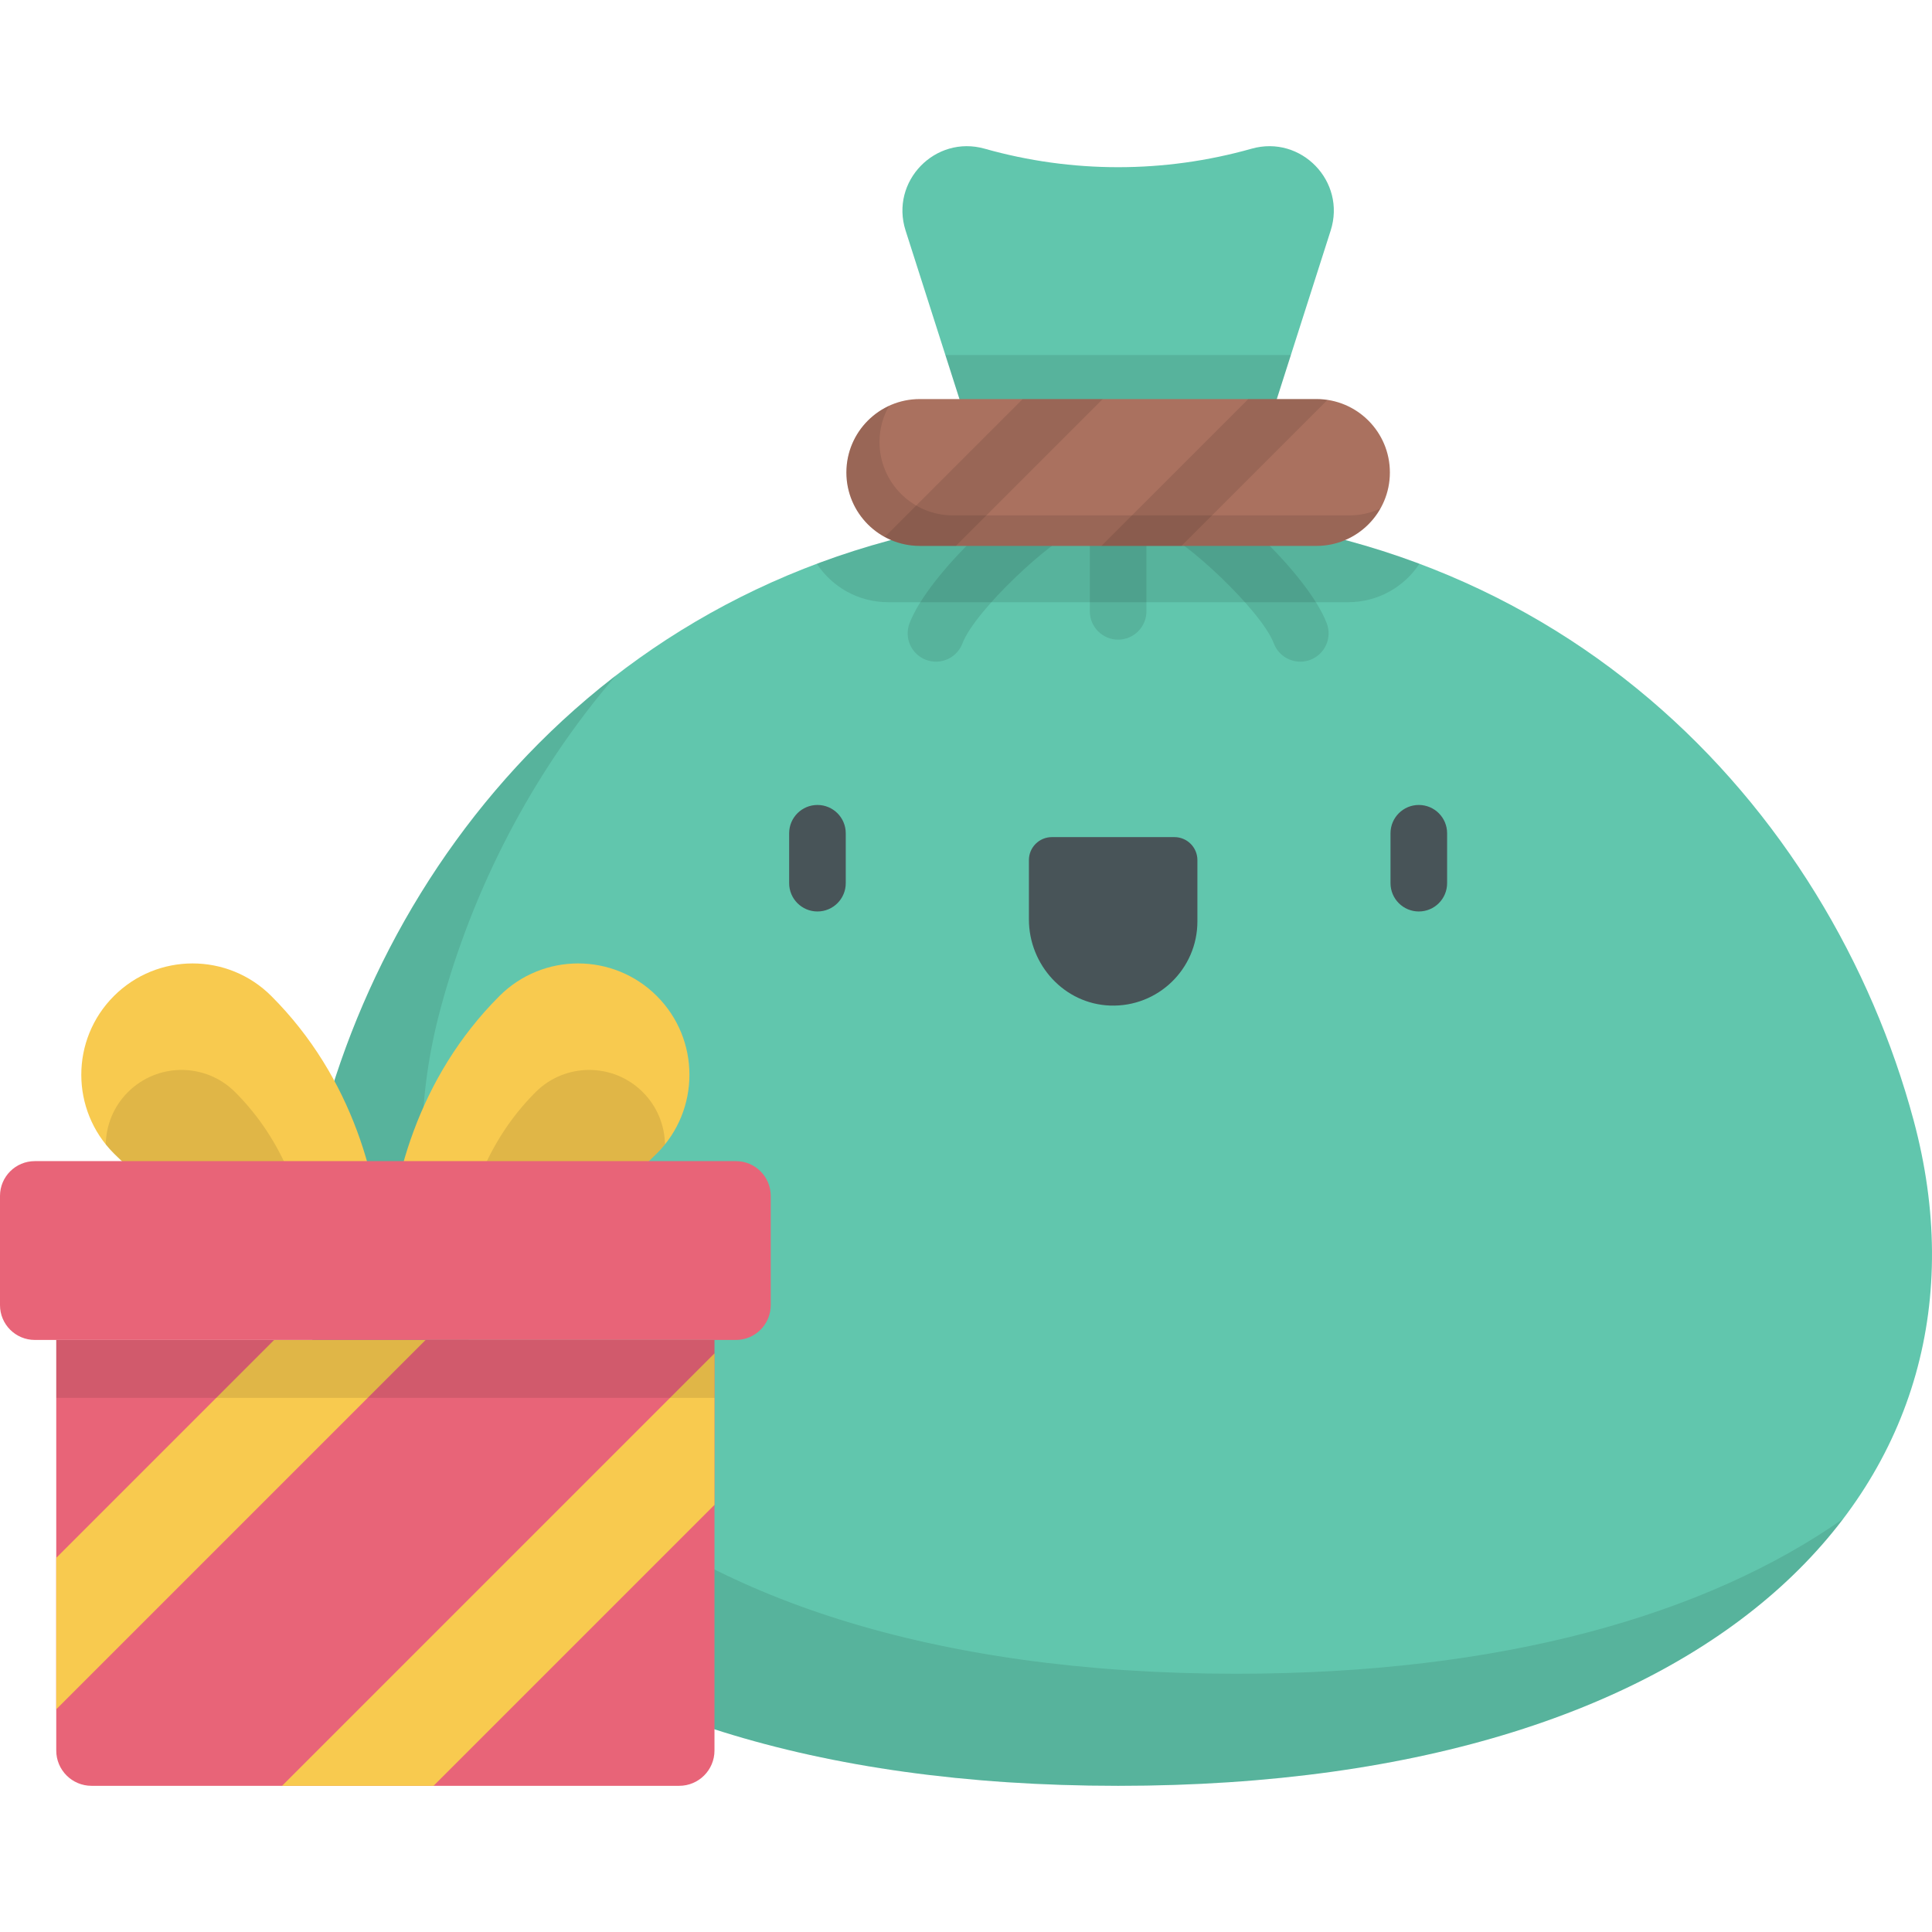 <?xml version="1.0" encoding="iso-8859-1"?>
<!-- Generator: Adobe Illustrator 19.0.0, SVG Export Plug-In . SVG Version: 6.00 Build 0)  -->
<svg version="1.1" id="Capa_1" xmlns="http://www.w3.org/2000/svg" xmlns:xlink="http://www.w3.org/1999/xlink" x="0px" y="0px"
	 viewBox="0 0 512 512" style="enable-background:new 0 0 512 512;" xml:space="preserve">
<path style="fill:#61C6AD;" d="M331.687,39.406L331.687,39.406c-23.127,6.535-47.613,6.535-70.74,0l0,0
	c-13.132-3.711-25.114,8.685-20.959,21.684l22.986,71.904h66.685l22.986-71.904C356.801,48.091,344.819,35.695,331.687,39.406z"/>
<polygon style="opacity:0.1;enable-background:new    ;" points="250.535,94.08 262.974,132.994 329.66,132.994 342.099,94.08 "/>
<path style="fill:#61C6AD;" d="M296.317,135.455c116.428,0,188.58,78.793,210.812,161.436
	c25.379,94.343-48.927,176.369-210.812,176.369S60.126,391.235,85.505,296.892C107.737,214.248,179.889,135.455,296.317,135.455z"/>
<path style="opacity:0.1;enable-background:new    ;" d="M296.317,135.455c-29.486,0-56.127,5.061-79.842,13.951
	c4.036,6.131,10.975,10.181,18.865,10.181h121.956c7.889,0,14.829-4.05,18.865-10.181
	C352.445,140.516,325.803,135.455,296.317,135.455z"/>
<g style="opacity:0.1;">
	<path d="M248.044,175.349c-0.888,0-1.791-0.159-2.67-0.494c-3.87-1.475-5.813-5.808-4.338-9.679
		c5.004-13.131,28.672-35.169,39.296-38.489c3.962-1.233,8.161,0.969,9.396,4.922c1.236,3.954-0.968,8.16-4.921,9.395
		c-5.933,1.854-26.373,20.642-29.753,29.513C253.913,173.509,251.065,175.349,248.044,175.349z"/>
	<path d="M344.59,175.349c-3.021,0-5.869-1.839-7.01-4.831c-3.38-8.871-23.82-27.659-29.753-29.513
		c-3.953-1.235-6.157-5.442-4.921-9.395c1.234-3.954,5.44-6.153,9.395-4.922c10.624,3.32,34.292,25.358,39.296,38.489
		c1.475,3.871-0.468,8.204-4.338,9.679C346.381,175.19,345.478,175.349,344.59,175.349z"/>
	<path d="M296.317,169.507c-4.143,0-7.5-3.358-7.5-7.5v-30.789c0-4.142,3.357-7.5,7.5-7.5s7.5,3.358,7.5,7.5v30.789
		C303.817,166.149,300.46,169.507,296.317,169.507z"/>
</g>
<path style="opacity:0.1;enable-background:new    ;" d="M327.585,443.56c-161.885,0-236.191-82.026-210.812-176.369
	c8.42-31.302,24.008-62.047,46.445-88.172c-39.62,30.535-65.816,73.649-77.713,117.873
	c-25.379,94.343,48.927,176.369,210.812,176.369c95.062,0,159.907-28.292,192.119-70.746
	C452.154,427.947,398.205,443.56,327.585,443.56z"/>
<path style="fill:#AA715F;" d="M348.878,144.668H243.756c-10.746,0-19.457-8.711-19.457-19.457l0,0
	c0-10.746,8.711-19.457,19.457-19.457h105.121c10.746,0,19.457,8.711,19.457,19.457l0,0
	C368.335,135.957,359.623,144.668,348.878,144.668z"/>
<path style="opacity:0.1;enable-background:new    ;" d="M271.025,105.754l-36.557,36.557c2.76,1.503,5.924,2.357,9.288,2.357h9.569
	l38.914-38.914H271.025z M348.878,105.754h-18.071l-38.915,38.914h21.214l38.674-38.674
	C350.831,105.852,349.867,105.754,348.878,105.754z"/>
<path style="opacity:0.1;enable-background:new    ;" d="M357.657,136.581H252.536c-10.746,0-19.457-8.711-19.457-19.457
	c0-3.478,0.923-6.735,2.522-9.56c-6.666,3.087-11.301,9.818-11.301,17.647c0,10.746,8.711,19.457,19.457,19.457h105.121
	c7.268,0,13.595-3.993,16.935-9.897C363.329,135.921,360.573,136.581,357.657,136.581z"/>
<path style="fill:#E86478;" d="M189.345,355.098H14.907v108.81c0,5.166,4.188,9.353,9.353,9.353h155.732
	c5.166,0,9.353-4.188,9.353-9.353L189.345,355.098L189.345,355.098z"/>
<g>
	<path style="fill:#F8CA4F;" d="M72.655,355.098l-57.748,57.748v40.145l97.894-97.894H72.655V355.098z M74.749,473.261h40.145
		l74.451-74.451v-40.145L74.749,473.261z"/>
	<path style="fill:#F8CA4F;" d="M30.184,263.96c-11.52,11.52-11.521,30.199,0,41.719c21.638,21.638,49.751,28.995,71.395,29.676
		c-0.681-21.644-8.038-49.758-29.676-71.395C60.383,252.439,41.705,252.439,30.184,263.96z"/>
</g>
<path style="opacity:0.1;enable-background:new    ;" d="M62.324,289.432c-7.85-7.85-20.578-7.85-28.428,0
	c-3.829,3.829-5.777,8.817-5.87,13.834c0.669,0.833,1.386,1.64,2.159,2.413c15.593,15.593,34.549,23.768,52.023,27.375
	C80.847,319.16,75.445,302.553,62.324,289.432z"/>
<path style="fill:#F8CA4F;" d="M174.068,263.96c11.52,11.52,11.52,30.199,0,41.719c-21.638,21.638-49.751,28.995-71.395,29.676
	c0.681-21.644,8.038-49.758,29.676-71.395C143.869,252.439,162.548,252.439,174.068,263.96z"/>
<path style="opacity:0.1;enable-background:new    ;" d="M141.929,289.432c7.85-7.85,20.578-7.85,28.428,0
	c3.829,3.829,5.777,8.817,5.87,13.834c-0.669,0.833-1.386,1.64-2.159,2.413c-15.593,15.593-34.549,23.768-52.023,27.375
	C123.405,319.16,128.807,302.553,141.929,289.432z"/>
<path style="fill:#E86478;" d="M195.029,355.098H9.223c-5.094,0-9.223-4.129-9.223-9.223v-28.94c0-5.094,4.129-9.223,9.223-9.223
	h185.806c5.094,0,9.223,4.129,9.223,9.223v28.94C204.252,350.968,200.123,355.098,195.029,355.098z"/>
<rect x="14.907" y="355.1" style="opacity:0.1;enable-background:new    ;" width="174.44" height="15.353"/>
<g>
	<path style="fill:#485458;" d="M216.634,241.55c-4.143,0-7.5-3.358-7.5-7.5v-13.227c0-4.142,3.357-7.5,7.5-7.5s7.5,3.358,7.5,7.5
		v13.227C224.134,238.192,220.776,241.55,216.634,241.55z"/>
	<path style="fill:#485458;" d="M376,241.55c-4.143,0-7.5-3.358-7.5-7.5v-13.227c0-4.142,3.357-7.5,7.5-7.5s7.5,3.358,7.5,7.5
		v13.227C383.5,238.192,380.143,241.55,376,241.55z"/>
	<path style="fill:#485458;" d="M317.325,244.171c0,12.601-10.439,22.763-23.141,22.312c-12.098-0.43-21.512-10.741-21.512-22.847
		v-15.704c0-3.362,2.725-6.088,6.087-6.088h32.477c3.362,0,6.088,2.725,6.088,6.088L317.325,244.171L317.325,244.171z"/>
</g>
<g>
</g>
<g>
</g>
<g>
</g>
<g>
</g>
<g>
</g>
<g>
</g>
<g>
</g>
<g>
</g>
<g>
</g>
<g>
</g>
<g>
</g>
<g>
</g>
<g>
</g>
<g>
</g>
<g>
</g>
</svg>
